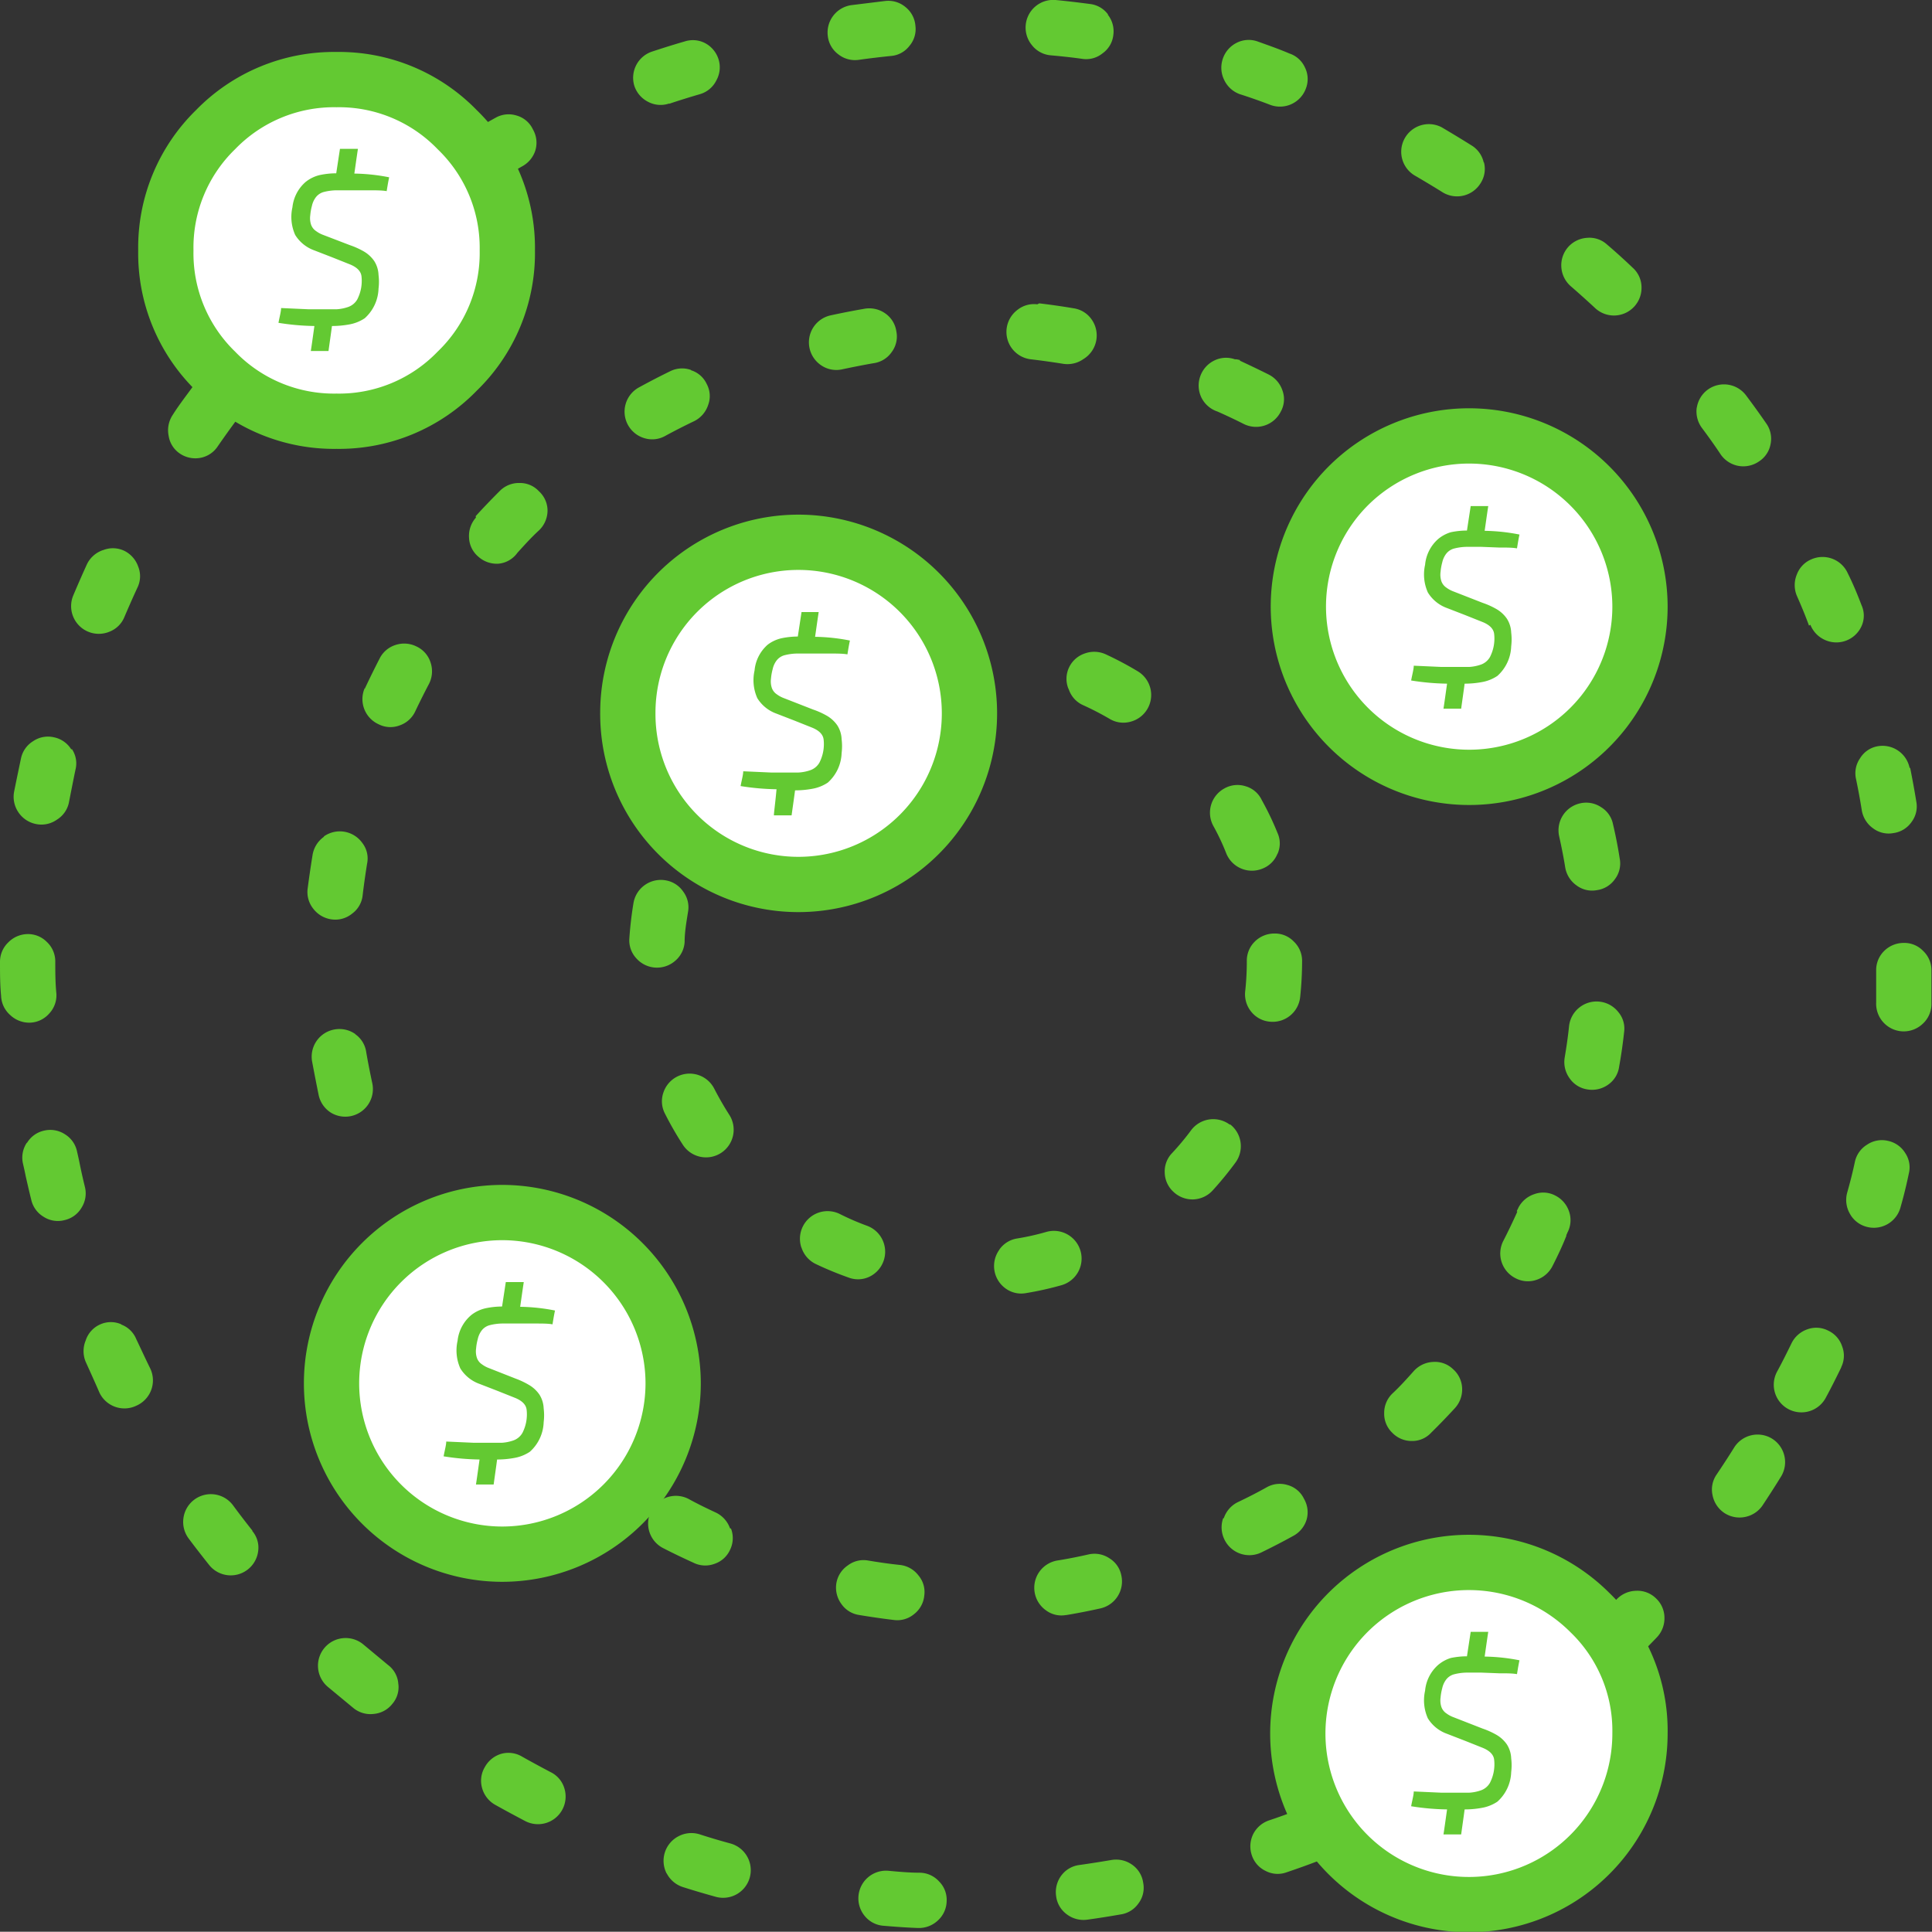 <svg xmlns="http://www.w3.org/2000/svg" viewBox="0 0 139.8 139.78"><rect x="0" y="0" width="139.8" height="139.78" fill="#333333" stroke="none"/><defs><style>.cls-1{fill:#63c932;}.cls-2{fill:#fff;}.cls-3{fill:none;stroke:#63c932;stroke-miterlimit:3;stroke-width:4px;}</style></defs><title>15_1</title><g id="Layer_2" data-name="Layer 2"><g id="Layer_1-2" data-name="Layer 1"><g id="moedaOrbita_0_Layer0_0_STROKES_1_FILL" data-name="moedaOrbita 0 Layer0 0 STROKES 1 FILL"><path class="cls-1" d="M18.26,110.75q-.71-.89-1.38-1.8a2,2,0,0,0-3.6.86,2,2,0,0,0,.36,1.5c.49.66,1,1.31,1.5,1.94a2,2,0,0,0,3.54-1,1.85,1.85,0,0,0-.42-1.46M8.78,95.83a1.87,1.87,0,0,0-1.52,0A1.91,1.91,0,0,0,6.2,97a2,2,0,0,0,0,1.54c.34.75.68,1.5,1,2.24a2,2,0,0,0,2.66.94A2,2,0,0,0,10.86,99c-.34-.69-.66-1.39-1-2.1a1.88,1.88,0,0,0-1.1-1.06M68.5,137.57a1.88,1.88,0,0,0-.54-1.42,1.92,1.92,0,0,0-1.4-.64c-.76,0-1.52-.07-2.28-.14a2,2,0,0,0-2.16,1.82,2,2,0,0,0,.46,1.46,1.93,1.93,0,0,0,1.36.7c.83.07,1.65.13,2.48.16a2,2,0,0,0,1.44-.54,1.94,1.94,0,0,0,.64-1.4m13.42-2.64a2,2,0,0,0-1.5-.34c-.76.13-1.53.25-2.3.36a1.92,1.92,0,0,0-1.32.76,2,2,0,0,0-.38,1.48,1.91,1.91,0,0,0,.76,1.32,2,2,0,0,0,1.48.4c.81-.11,1.62-.24,2.42-.38a1.9,1.9,0,0,0,1.3-.8,1.87,1.87,0,0,0,.34-1.5,1.91,1.91,0,0,0-.8-1.3m-33.68.62a2,2,0,0,0,1.18,1c.78.25,1.57.48,2.36.7a2,2,0,0,0,2.28-2.92,2,2,0,0,0-1.22-.94q-1.11-.3-2.22-.66a2,2,0,0,0-1.52.14,2,2,0,0,0-.86,2.7m-13.16-7.7a1.93,1.93,0,0,0-.2,1.5,2,2,0,0,0,.94,1.22c.73.41,1.46.8,2.18,1.18a2,2,0,0,0,2.84-2.36,1.91,1.91,0,0,0-1-1.18c-.68-.36-1.37-.73-2.06-1.12a1.93,1.93,0,0,0-1.52-.2,2,2,0,0,0-1.2,1M26.3,119a2,2,0,0,0-2.58,3.06l1.86,1.54a1.94,1.94,0,0,0,1.46.42,1.92,1.92,0,0,0,1.36-.74,1.84,1.84,0,0,0,.42-1.46,1.86,1.86,0,0,0-.74-1.34L26.3,119m11-19.16a1.94,1.94,0,0,0-1.42.56,2,2,0,0,0-.6,1.42,1.94,1.94,0,0,0,.56,1.42c.6.6,1.21,1.18,1.84,1.74a2,2,0,0,0,1.46.52A2.06,2.06,0,0,0,41,103.41a1.92,1.92,0,0,0-.68-1.38c-.56-.5-1.11-1-1.64-1.56a1.86,1.86,0,0,0-1.4-.6m39.86,17q1.25-.21,2.46-.48A2,2,0,0,0,81.14,114a1.87,1.87,0,0,0-.86-1.24,1.94,1.94,0,0,0-1.52-.28c-.75.17-1.5.32-2.26.44a2,2,0,0,0-.82,3.6,1.87,1.87,0,0,0,1.48.34M66.46,114a1.94,1.94,0,0,0-1.34-.76c-.76-.08-1.53-.19-2.3-.32a1.88,1.88,0,0,0-1.48.36,1.94,1.94,0,0,0-.82,1.28,2,2,0,0,0,.36,1.5,1.9,1.9,0,0,0,1.28.8c.84.14,1.67.26,2.5.36a1.89,1.89,0,0,0,1.48-.42,1.92,1.92,0,0,0,.74-1.34,1.85,1.85,0,0,0-.42-1.46m-13.64-3.42a2,2,0,0,0-1-1.12c-.69-.32-1.37-.65-2-1a2,2,0,0,0-1.54-.12,2,2,0,0,0-.3,3.68c.72.37,1.45.72,2.2,1.06a1.92,1.92,0,0,0,1.52.08,1.89,1.89,0,0,0,1.12-1,1.92,1.92,0,0,0,.08-1.54M72.3,90.45a2,2,0,0,0,.46,2.78,1.91,1.91,0,0,0,1.48.34A23.23,23.23,0,0,0,76.8,93a2,2,0,0,0-1.08-3.86,18,18,0,0,1-2.14.48,1.93,1.93,0,0,0-1.28.82M58,90.29a2,2,0,0,0,1,1.16,24.48,24.48,0,0,0,2.42,1,1.91,1.91,0,0,0,1.52-.08,2,2,0,0,0,1-1.14,2,2,0,0,0-1.22-2.54,18.33,18.33,0,0,1-1.94-.84,2,2,0,0,0-2.8,2.4M48,79.07a1.92,1.92,0,0,0,.12,1.52,24.05,24.05,0,0,0,1.3,2.26,2,2,0,0,0,1.28.86,2,2,0,0,0,2.06-3.06c-.39-.61-.75-1.24-1.08-1.88a2,2,0,0,0-3.68.3M27.08,89.49a2,2,0,0,0,.1,1.54c.38.76.76,1.5,1.16,2.22a2,2,0,0,0,1.2,1,2,2,0,0,0,2.3-2.9c-.36-.66-.72-1.34-1.06-2a2,2,0,0,0-1.16-1,1.92,1.92,0,0,0-1.52.1,2,2,0,0,0-1,1.14M25.72,74.83a2,2,0,0,0-1.5-.34,2,2,0,0,0-1.64,2.3q.23,1.23.48,2.46a2,2,0,0,0,.88,1.26,2,2,0,0,0,3-2.12c-.16-.75-.31-1.5-.44-2.26a1.91,1.91,0,0,0-.8-1.3M23.44,60.55a2,2,0,0,0-.82,1.3q-.2,1.23-.36,2.46a1.93,1.93,0,0,0,.42,1.46,2,2,0,0,0,1.34.76,1.92,1.92,0,0,0,1.46-.42,1.88,1.88,0,0,0,.76-1.32c.09-.76.2-1.52.32-2.28A1.83,1.83,0,0,0,26.22,61a2,2,0,0,0-2.78-.48m26,4a1.92,1.92,0,0,0-1.28-.82,2,2,0,0,0-1.5.34,2,2,0,0,0-.82,1.3c-.14.84-.24,1.69-.3,2.56a1.91,1.91,0,0,0,.5,1.44,2,2,0,0,0,2.8.2,1.94,1.94,0,0,0,.7-1.38c0-.73.13-1.44.24-2.14a1.89,1.89,0,0,0-.34-1.5M26.4,49.77a2,2,0,0,0,1,2.64,1.88,1.88,0,0,0,1.52.08,1.94,1.94,0,0,0,1.12-1q.5-1.05,1-2a2,2,0,0,0,.12-1.54,1.91,1.91,0,0,0-1-1.16,2,2,0,0,0-1.54-.12,1.94,1.94,0,0,0-1.16,1c-.37.72-.73,1.45-1.08,2.2m8.06-12.42a2,2,0,0,0-.5,1.46,1.89,1.89,0,0,0,.66,1.36,2,2,0,0,0,1.46.52A1.89,1.89,0,0,0,37.44,40c.51-.56,1-1.11,1.58-1.64a2,2,0,0,0,.6-1.4A1.9,1.9,0,0,0,39,35.55a1.86,1.86,0,0,0-1.4-.6,1.94,1.94,0,0,0-1.42.56c-.6.6-1.19,1.21-1.76,1.84M25.2,16.61a2,2,0,0,0-1.46.5c-.61.55-1.21,1.1-1.8,1.66a1.93,1.93,0,0,0-.62,1.4,2,2,0,0,0,.54,1.44,2,2,0,0,0,1.4.62,2,2,0,0,0,1.44-.56c.56-.53,1.12-1.06,1.7-1.58a1.88,1.88,0,0,0,.68-1.36,1.94,1.94,0,0,0-.52-1.46,1.87,1.87,0,0,0-1.36-.66M50,26.77a1.92,1.92,0,0,0-1.52.1c-.76.37-1.51.76-2.24,1.16a2,2,0,0,0,.4,3.68,1.93,1.93,0,0,0,1.52-.18c.68-.37,1.37-.72,2.08-1.06a2,2,0,0,0,1-1.16,1.84,1.84,0,0,0-.1-1.52,1.86,1.86,0,0,0-1.14-1m27.34,23.1a1.91,1.91,0,0,0,1,1.12,21.3,21.3,0,0,1,1.94,1,1.93,1.93,0,0,0,1.5.22,2,2,0,0,0,1.24-.92,2,2,0,0,0-.7-2.74,24.17,24.17,0,0,0-2.3-1.22,2,2,0,0,0-1.54-.06,1.94,1.94,0,0,0-1.12,1,1.91,1.91,0,0,0-.06,1.52m-11.84-.2a22.36,22.36,0,0,1,2.22-.34,1.92,1.92,0,0,0,1.36-.72,2,2,0,0,0-1.74-3.26,24.27,24.27,0,0,0-2.64.4,1.87,1.87,0,0,0-1.26.86,1.9,1.9,0,0,0-.3,1.5A2,2,0,0,0,64,49.37a2,2,0,0,0,1.5.3M54.72,51.25a1.93,1.93,0,0,0-1.42.52l-.62.6,0,0c-.43.42-.84.84-1.24,1.28A2,2,0,0,0,53.06,57a1.9,1.9,0,0,0,1.38-.66c.34-.37.68-.73,1-1.08l0,0,.52-.48a1.92,1.92,0,0,0,.64-1.4,1.88,1.88,0,0,0-.54-1.42,1.92,1.92,0,0,0-1.4-.64m9.4-28.64a2,2,0,0,0-1.5-.34q-1.21.21-2.46.48a2,2,0,0,0-1.52,2.38,2,2,0,0,0,.88,1.26,1.94,1.94,0,0,0,1.5.26c.76-.16,1.51-.31,2.26-.44a1.9,1.9,0,0,0,1.3-.8,1.87,1.87,0,0,0,.34-1.5,1.91,1.91,0,0,0-.8-1.3m11-.66a1.93,1.93,0,0,0-1.46.42,2,2,0,0,0-.76,1.34,2,2,0,0,0,.42,1.48,2,2,0,0,0,1.34.74c.77.09,1.54.2,2.3.32a2,2,0,0,0,1.5-.34A2,2,0,0,0,79,23.13a1.92,1.92,0,0,0-1.3-.82c-.83-.14-1.66-.26-2.5-.36M1.94,82.69a1.94,1.94,0,0,0-.28,1.5c.07.3.14.61.2.92h0c.13.57.26,1.14.4,1.7a1.93,1.93,0,0,0,.9,1.24,1.89,1.89,0,0,0,1.5.24,1.91,1.91,0,0,0,1.24-.9,1.93,1.93,0,0,0,.24-1.52c-.13-.53-.25-1.06-.36-1.6h0c-.06-.31-.13-.62-.2-.92a1.91,1.91,0,0,0-.86-1.26,1.94,1.94,0,0,0-1.52-.28,1.92,1.92,0,0,0-1.24.88M5.16,54.23a1.93,1.93,0,0,0-1.26-.88,1.91,1.91,0,0,0-1.5.28,1.93,1.93,0,0,0-.88,1.24c-.17.81-.34,1.62-.5,2.42a2,2,0,0,0,.32,1.5,2,2,0,0,0,1.28.84,1.94,1.94,0,0,0,1.5-.32A1.91,1.91,0,0,0,5,58c.15-.76.3-1.53.46-2.3a1.85,1.85,0,0,0-.26-1.5M4,69.55a1.93,1.93,0,0,0-.62-1.4A1.91,1.91,0,0,0,2,67.59a2,2,0,0,0-1.4.6A1.94,1.94,0,0,0,0,69.61c0,.81,0,1.63.08,2.46a1.93,1.93,0,0,0,.66,1.38A2,2,0,0,0,2.18,74a1.93,1.93,0,0,0,1.38-.66,1.92,1.92,0,0,0,.52-1.44C4,71.09,4,70.32,4,69.55M7.44,39.81a2,2,0,0,0-1.14,1q-.52,1.14-1,2.28a2,2,0,0,0,0,1.54,2,2,0,0,0,1.08,1.08,2,2,0,0,0,1.54,0A1.91,1.91,0,0,0,9,44.65c.3-.7.61-1.41.94-2.12A1.87,1.87,0,0,0,10,41a2,2,0,0,0-1-1.14,1.91,1.91,0,0,0-1.52-.06m7.74-12.58a1.94,1.94,0,0,0-1.3.8c-.48.66-1,1.33-1.42,2a2,2,0,0,0-.3,1.5A1.89,1.89,0,0,0,13,32.81a2,2,0,0,0,1.5.32,1.92,1.92,0,0,0,1.26-.84c.45-.65.9-1.28,1.36-1.9a2,2,0,0,0-.44-2.8,2,2,0,0,0-1.5-.36m65-26.18A1.88,1.88,0,0,0,78.88.29C78.05.18,77.22.08,76.38,0a2,2,0,0,0-2.16,1.82,2,2,0,0,0,.46,1.46A1.93,1.93,0,0,0,76,4c.78.07,1.55.15,2.32.26a1.88,1.88,0,0,0,1.46-.4,1.87,1.87,0,0,0,.78-1.32,1.94,1.94,0,0,0-.4-1.48M65.52.51A1.93,1.93,0,0,0,64.06.07l-2.44.3A2,2,0,0,0,59.9,2.61a1.91,1.91,0,0,0,.76,1.32,1.94,1.94,0,0,0,1.48.4c.78-.11,1.55-.2,2.32-.28a1.86,1.86,0,0,0,1.34-.72,1.87,1.87,0,0,0,.44-1.46A1.92,1.92,0,0,0,65.52.51m-17.1,7c.74-.25,1.49-.48,2.24-.7a1.92,1.92,0,0,0,1.18-1A1.94,1.94,0,0,0,52,4.31a2,2,0,0,0-1-1.2A1.92,1.92,0,0,0,49.54,3c-.8.23-1.59.48-2.38.74A2,2,0,0,0,45.9,6.21a2,2,0,0,0,1,1.16,1.93,1.93,0,0,0,1.52.12M32.8,11a1.93,1.93,0,0,0,.22,1.5,2,2,0,0,0,2.72.72c.67-.39,1.35-.78,2-1.16a2,2,0,0,0,1-1.18,1.93,1.93,0,0,0-.18-1.52,1.86,1.86,0,0,0-1.18-1,1.92,1.92,0,0,0-1.52.16c-.72.4-1.44.81-2.14,1.22A2,2,0,0,0,32.8,11M105,129.51a1.93,1.93,0,0,0,1.52-.24c.7-.42,1.39-.86,2.08-1.32a2,2,0,0,0,.56-2.76,1.87,1.87,0,0,0-1.26-.86,1.94,1.94,0,0,0-1.5.28c-.65.43-1.3.84-2,1.24a2,2,0,0,0-.68,2.76,2,2,0,0,0,1.24.9M95.5,131a1.91,1.91,0,0,0-1.52-.06c-.7.28-1.42.54-2.14.78a2,2,0,0,0-1.16,1,2,2,0,0,0-.1,1.52,1.91,1.91,0,0,0,1,1.14,1.88,1.88,0,0,0,1.52.1c.77-.26,1.53-.53,2.28-.82a2,2,0,0,0,1.12-1.06,2,2,0,0,0-1-2.62m-7-21.1a2,2,0,0,0,.1,1.52,2,2,0,0,0,2.66.94c.78-.38,1.54-.77,2.28-1.18a2,2,0,0,0,1-1.18,1.93,1.93,0,0,0-.18-1.52,1.86,1.86,0,0,0-1.18-1,1.92,1.92,0,0,0-1.52.16q-1,.56-2.1,1.08a2,2,0,0,0-1,1.14M103.7,98.55a2,2,0,0,0-1.38.64c-.51.57-1,1.12-1.58,1.66a1.94,1.94,0,0,0-.58,1.42,1.89,1.89,0,0,0,.58,1.4,1.94,1.94,0,0,0,1.42.6,1.86,1.86,0,0,0,1.4-.6c.59-.58,1.16-1.17,1.72-1.78a2,2,0,0,0,.52-1.44,1.93,1.93,0,0,0-.66-1.38,1.88,1.88,0,0,0-1.44-.52m13,22.24a2,2,0,0,0,1.44-.56q.9-.86,1.74-1.74a2,2,0,0,0,.56-1.44,1.93,1.93,0,0,0-.62-1.4,1.91,1.91,0,0,0-1.44-.54,2,2,0,0,0-1.4.62c-.52.55-1,1.08-1.6,1.6a1.93,1.93,0,0,0-.62,1.4,2,2,0,0,0,.54,1.44,2,2,0,0,0,1.4.62m7.52-14.1a1.9,1.9,0,0,0-.3,1.5,2,2,0,0,0,.84,1.28,2,2,0,0,0,1.5.3,2,2,0,0,0,1.28-.84c.45-.68.89-1.36,1.32-2.06a2,2,0,0,0-.62-2.76,2,2,0,0,0-2.76.64c-.41.66-.83,1.3-1.26,1.94m9-7.74a1.87,1.87,0,0,0,.08-1.52,1.91,1.91,0,0,0-1-1.14,1.88,1.88,0,0,0-1.52-.1,2,2,0,0,0-1.14,1c-.34.7-.69,1.4-1.06,2.08a2,2,0,0,0,.84,2.7,2,2,0,0,0,2.7-.84c.39-.72.76-1.46,1.12-2.2m4.88-14a1.85,1.85,0,0,0-.26-1.5,1.93,1.93,0,0,0-1.26-.88,1.91,1.91,0,0,0-1.5.28,1.93,1.93,0,0,0-.88,1.24c-.16.76-.35,1.5-.56,2.24a2,2,0,0,0,.2,1.52,1.94,1.94,0,0,0,1.2.94,2,2,0,0,0,2.46-1.4c.23-.8.43-1.62.6-2.44m-1.78-16.12a1.94,1.94,0,0,0-.58,1.42c0,.77,0,1.55,0,2.32a2,2,0,0,0,1.92,2.08,2,2,0,0,0,1.44-.54,1.94,1.94,0,0,0,.64-1.4c0-.82,0-1.64,0-2.46a1.92,1.92,0,0,0-.6-1.42,1.88,1.88,0,0,0-1.4-.58,2,2,0,0,0-1.42.58m1.84-13.24A2,2,0,0,0,135.86,54a1.87,1.87,0,0,0-1.26.86,1.9,1.9,0,0,0-.3,1.5q.24,1.14.42,2.28a2,2,0,0,0,.82,1.3,1.87,1.87,0,0,0,1.48.34,1.9,1.9,0,0,0,1.3-.8,1.87,1.87,0,0,0,.34-1.5c-.13-.81-.28-1.61-.44-2.42M109.78,87.65h0a.14.14,0,0,1,0,.06c-.32.71-.65,1.4-1,2.08a2,2,0,0,0-.12,1.54,2,2,0,0,0,1,1.16,1.92,1.92,0,0,0,1.52.12,2,2,0,0,0,1.16-1c.36-.71.71-1.44,1-2.18l0-.06a1.42,1.42,0,0,0,.08-.18,1.92,1.92,0,0,0,.12-1.52,2,2,0,0,0-1-1.16,1.87,1.87,0,0,0-1.52-.1,2,2,0,0,0-1.16,1,.34.34,0,0,1-.06.12.34.34,0,0,1-.06.12m3.8-13.42c-.08.77-.19,1.54-.32,2.3a2,2,0,0,0,.36,1.5,1.9,1.9,0,0,0,1.28.8,2,2,0,0,0,1.5-.34,1.89,1.89,0,0,0,.8-1.3c.15-.83.27-1.66.36-2.5a1.85,1.85,0,0,0-.42-1.46,2,2,0,0,0-2.8-.34,2,2,0,0,0-.76,1.34M89,81.39a2,2,0,0,0-2.8.38,19.26,19.26,0,0,1-1.38,1.66,1.9,1.9,0,0,0-.54,1.42,1.94,1.94,0,0,0,.64,1.4,2,2,0,0,0,1.42.54,2,2,0,0,0,1.4-.64,24.68,24.68,0,0,0,1.64-2,2,2,0,0,0-.38-2.8m1.8-13.22a1.94,1.94,0,0,0-.58,1.42,20,20,0,0,1-.12,2.2,2,2,0,0,0,.44,1.46,1.94,1.94,0,0,0,1.36.72,2,2,0,0,0,2.18-1.78,24.87,24.87,0,0,0,.14-2.6,1.92,1.92,0,0,0-.6-1.42,1.88,1.88,0,0,0-1.4-.58,2,2,0,0,0-1.42.58m1.64-6.34a1.83,1.83,0,0,0,0-1.52,20.79,20.79,0,0,0-1.14-2.38,1.86,1.86,0,0,0-1.18-1,1.92,1.92,0,0,0-1.52.16,2,2,0,0,0-.8,2.72,16.28,16.28,0,0,1,.94,2,2,2,0,0,0,1.08,1.08,2,2,0,0,0,1.54,0,1.91,1.91,0,0,0,1.08-1.08m21.64,2.3a1.87,1.87,0,0,0,1.48.34,1.9,1.9,0,0,0,1.3-.8,1.87,1.87,0,0,0,.34-1.5q-.19-1.23-.48-2.46a1.87,1.87,0,0,0-.86-1.24,1.94,1.94,0,0,0-1.52-.28,2,2,0,0,0-1.52,2.38c.17.76.32,1.51.44,2.26a2,2,0,0,0,.82,1.3m-6.3-17.88a2,2,0,0,0,.16,1.52c.38.67.74,1.35,1.08,2.06a2,2,0,0,0,1.14,1,1.92,1.92,0,0,0,1.54-.1,1.85,1.85,0,0,0,1-1.14,1.87,1.87,0,0,0-.08-1.52c-.38-.77-.77-1.51-1.18-2.24a1.87,1.87,0,0,0-1.2-.94,2,2,0,0,0-2.46,1.36m-9-10.54a1.89,1.89,0,0,0,.66,1.36c.58.51,1.14,1,1.68,1.58a1.94,1.94,0,0,0,1.42.6,2.05,2.05,0,0,0,2-2,1.92,1.92,0,0,0-.6-1.42c-.59-.6-1.21-1.18-1.84-1.74a1.91,1.91,0,0,0-1.44-.5,1.93,1.93,0,0,0-1.38.66,2,2,0,0,0-.5,1.46m-9.06-9.6L89.48,26l-.12,0a1.92,1.92,0,0,0-1.52.1,2,2,0,0,0-1,1.16,2,2,0,0,0,.1,1.52,2,2,0,0,0,1.16,1c.65.29,1.29.59,1.9.9a2,2,0,0,0,2.68-.9,1.84,1.84,0,0,0,.12-1.52,2,2,0,0,0-1-1.16c-.68-.34-1.37-.67-2.08-1M131,45.21a2,2,0,0,0,1.06,1.1,2,2,0,0,0,2.64-1,1.83,1.83,0,0,0,0-1.52c-.3-.79-.62-1.56-1-2.32a2,2,0,0,0-2.62-1,1.91,1.91,0,0,0-1.06,1.1,2,2,0,0,0,0,1.54c.31.7.61,1.42.88,2.16m-8.12-15.8a2,2,0,0,0,.36,1.48c.47.63.93,1.27,1.36,1.92a2,2,0,0,0,1.28.84,2,2,0,0,0,1.5-.32,1.89,1.89,0,0,0,.84-1.26,1.91,1.91,0,0,0-.32-1.5q-.69-1-1.44-2a2,2,0,0,0-2.78-.44,2,2,0,0,0-.8,1.32m-4-8.76a1.91,1.91,0,0,0-.64-1.38q-.9-.86-1.86-1.68a1.89,1.89,0,0,0-1.44-.48,2,2,0,0,0-1.38.68,2,2,0,0,0-.48,1.46,2,2,0,0,0,.68,1.36c.6.52,1.19,1.05,1.76,1.58a2,2,0,0,0,1.42.54,2,2,0,0,0,1.94-2.08m-11.42-9a1.93,1.93,0,0,0-.9-1.24c-.7-.44-1.41-.87-2.14-1.3a2,2,0,0,0-2,3.46c.7.41,1.39.82,2.06,1.24a2,2,0,0,0,2.76-.66,1.89,1.89,0,0,0,.24-1.5M89.7,6.81q1.13.36,2.22.78a2,2,0,0,0,2.58-1.2,1.88,1.88,0,0,0-.08-1.52,1.88,1.88,0,0,0-1.12-1C92.53,3.54,91.75,3.27,91,3a1.92,1.92,0,0,0-1.52.1,2,2,0,0,0-1,1.16,2,2,0,0,0,.1,1.52A2,2,0,0,0,89.7,6.81Z"/></g><g id="moedas2_0_Layer0_0_FILL" data-name="moedas2 0 Layer0 0 FILL"><path class="cls-2" d="M70.15,51.61A12.34,12.34,0,0,0,57.79,39.25,12.34,12.34,0,0,0,45.43,51.61,12.38,12.38,0,0,0,57.79,64,12.38,12.38,0,0,0,70.15,51.61Z"/></g><path id="moedas2_0_Layer0_0_1_STROKES" data-name="moedas2 0 Layer0 0 1 STROKES" class="cls-3" d="M70.15,51.6A12.38,12.38,0,0,1,57.79,64,12.34,12.34,0,0,1,45.43,51.6,12.34,12.34,0,0,1,57.79,39.24,12.38,12.38,0,0,1,70.15,51.6Z"/><g id="moedas2_0_Layer0_1_FILL" data-name="moedas2 0 Layer0 1 FILL"><path class="cls-1" d="M55.55,46.65a2.82,2.82,0,0,0-.95,1.87,3.18,3.18,0,0,0,.2,2,2.69,2.69,0,0,0,1.39,1.12l1.29.5,1.28.51c.54.22.81.52.84.89a2.93,2.93,0,0,1-.31,1.65,1.22,1.22,0,0,1-.65.54,3.11,3.11,0,0,1-.86.17c-.56,0-1.22,0-2,0l-2-.09c0,.24-.1.59-.19,1.07a17.75,17.75,0,0,0,2.6.23C56.09,58.2,56,58.8,56,59h1.28c.11-.8.2-1.41.25-1.81a6.82,6.82,0,0,0,1.23-.11,2.93,2.93,0,0,0,1.14-.45,3,3,0,0,0,1-2.14,4.06,4.06,0,0,0,0-1,2,2,0,0,0-.31-1,2.35,2.35,0,0,0-.76-.7,5.72,5.72,0,0,0-1-.45l-2.1-.82a2.06,2.06,0,0,1-.52-.28.93.93,0,0,1-.36-.46,1.51,1.51,0,0,1-.06-.68,3.77,3.77,0,0,1,.12-.68,1.6,1.6,0,0,1,.28-.62,1.08,1.08,0,0,1,.55-.38,3.81,3.81,0,0,1,1-.13h1l1.29,0c.52,0,.95,0,1.29.06.07-.44.13-.78.18-1a13.8,13.8,0,0,0-2.52-.27c.06-.4.14-1,.26-1.79H58l-.27,1.77a5.82,5.82,0,0,0-1.16.12A2.57,2.57,0,0,0,55.55,46.65Z"/></g><path class="cls-2" d="M118.67,43.91a12.36,12.36,0,1,0-21.1,8.73,12.36,12.36,0,0,0,21.1-8.73Z"/><path class="cls-3" d="M118.67,43.9a12.36,12.36,0,1,1-21.11-8.74,12.37,12.37,0,0,1,21.11,8.74Z"/><path class="cls-1" d="M104.07,39a2.82,2.82,0,0,0-.95,1.87,3.18,3.18,0,0,0,.2,2A2.69,2.69,0,0,0,104.71,44l1.29.5,1.28.51c.54.22.81.52.84.89a2.93,2.93,0,0,1-.31,1.65,1.22,1.22,0,0,1-.65.54,3.11,3.11,0,0,1-.86.17c-.56,0-1.22,0-2,0l-2-.09c0,.24-.1.59-.19,1.07a17.75,17.75,0,0,0,2.6.23c-.14,1-.23,1.64-.26,1.81h1.28c.11-.8.2-1.41.25-1.81a6.82,6.82,0,0,0,1.23-.11,2.93,2.93,0,0,0,1.14-.45,3,3,0,0,0,1-2.14,4.06,4.06,0,0,0,0-1,2,2,0,0,0-.31-1,2.35,2.35,0,0,0-.76-.7,5.72,5.72,0,0,0-1-.45l-2.1-.82a2.06,2.06,0,0,1-.52-.28.93.93,0,0,1-.36-.46,1.51,1.51,0,0,1-.06-.68,3.77,3.77,0,0,1,.12-.68,1.6,1.6,0,0,1,.28-.62,1.08,1.08,0,0,1,.55-.38,3.81,3.81,0,0,1,1-.13h1l1.29.05c.52,0,.95,0,1.29.06.07-.44.13-.78.18-1a13.8,13.8,0,0,0-2.52-.27c.06-.4.14-1,.26-1.79h-1.27l-.27,1.77a5.82,5.82,0,0,0-1.16.12A2.57,2.57,0,0,0,104.07,39Z"/><path class="cls-2" d="M48.71,100.11A12.34,12.34,0,0,0,36.35,87.75a12.36,12.36,0,0,0,0,24.72,12.38,12.38,0,0,0,12.36-12.36Z"/><path class="cls-3" d="M48.71,100.1a12.38,12.38,0,0,1-12.36,12.36,12.36,12.36,0,1,1,0-24.72A12.38,12.38,0,0,1,48.71,100.1Z"/><path class="cls-1" d="M34.11,95.15a2.82,2.82,0,0,0-1,1.87,3.18,3.18,0,0,0,.2,2,2.69,2.69,0,0,0,1.39,1.12l1.29.5,1.28.51c.54.22.81.52.84.89a2.93,2.93,0,0,1-.31,1.65,1.22,1.22,0,0,1-.65.54,3.11,3.11,0,0,1-.86.17c-.56,0-1.22,0-2,0l-2-.09c0,.24-.1.59-.19,1.07a17.75,17.75,0,0,0,2.6.23c-.14,1-.23,1.64-.26,1.81h1.28c.11-.8.2-1.41.25-1.81a6.82,6.82,0,0,0,1.23-.11,2.93,2.93,0,0,0,1.14-.45,3,3,0,0,0,1-2.14,4.06,4.06,0,0,0,0-1,2,2,0,0,0-.31-1,2.35,2.35,0,0,0-.76-.7,5.72,5.72,0,0,0-.95-.45L35.39,99a2.06,2.06,0,0,1-.52-.28.93.93,0,0,1-.36-.46,1.51,1.51,0,0,1-.06-.68,3.77,3.77,0,0,1,.12-.68,1.6,1.6,0,0,1,.28-.62,1.08,1.08,0,0,1,.55-.38,3.81,3.81,0,0,1,1-.13h1l1.29,0c.52,0,1,0,1.29.06.07-.44.13-.78.18-1a13.8,13.8,0,0,0-2.52-.27c.06-.4.14-1,.26-1.79H36.6l-.27,1.77a5.82,5.82,0,0,0-1.16.12A2.57,2.57,0,0,0,34.11,95.15Z"/><path class="cls-2" d="M118.67,125.43a12.38,12.38,0,1,0-3.62,8.73A11.94,11.94,0,0,0,118.67,125.43Z"/><path class="cls-3" d="M118.67,125.42a12.38,12.38,0,1,1-3.63-8.74A11.88,11.88,0,0,1,118.67,125.42Z"/><path class="cls-1" d="M104.07,120.47a2.82,2.82,0,0,0-.95,1.87,3.18,3.18,0,0,0,.2,2,2.69,2.69,0,0,0,1.39,1.12l1.29.5,1.28.51c.54.22.81.52.84.89a2.93,2.93,0,0,1-.31,1.65,1.22,1.22,0,0,1-.65.54,3.11,3.11,0,0,1-.86.17c-.56,0-1.22,0-2,0l-2-.09c0,.24-.1.59-.19,1.07a17.75,17.75,0,0,0,2.6.23c-.14,1-.23,1.64-.26,1.81h1.28c.11-.8.2-1.41.25-1.81a6.82,6.82,0,0,0,1.23-.11,2.93,2.93,0,0,0,1.14-.45,3,3,0,0,0,1-2.14,4.06,4.06,0,0,0,0-1,2,2,0,0,0-.31-1,2.35,2.35,0,0,0-.76-.7,5.72,5.72,0,0,0-1-.45l-2.1-.82a2.06,2.06,0,0,1-.52-.28.93.93,0,0,1-.36-.46,1.51,1.51,0,0,1-.06-.68,3.77,3.77,0,0,1,.12-.68,1.6,1.6,0,0,1,.28-.62,1.08,1.08,0,0,1,.55-.38,3.81,3.81,0,0,1,1-.13h1l1.29.05c.52,0,.95,0,1.29.06.07-.44.13-.78.18-1a13.8,13.8,0,0,0-2.52-.27c.06-.4.14-1,.26-1.79h-1.27l-.27,1.77a5.82,5.82,0,0,0-1.16.12A2.57,2.57,0,0,0,104.07,120.47Z"/><path class="cls-2" d="M36.71,18.13a11.94,11.94,0,0,0-3.62-8.75,11.9,11.9,0,0,0-8.74-3.61,11.91,11.91,0,0,0-8.74,3.61A11.94,11.94,0,0,0,12,18.13a11.9,11.9,0,0,0,3.62,8.73,11.89,11.89,0,0,0,8.74,3.63,11.88,11.88,0,0,0,8.74-3.63A11.9,11.9,0,0,0,36.71,18.13Z"/><path class="cls-3" d="M36.71,18.12a11.88,11.88,0,0,1-3.63,8.74,11.9,11.9,0,0,1-8.73,3.62,11.94,11.94,0,0,1-8.75-3.62A11.9,11.9,0,0,1,12,18.12,11.91,11.91,0,0,1,15.6,9.38a11.94,11.94,0,0,1,8.75-3.62,11.9,11.9,0,0,1,8.73,3.62A11.89,11.89,0,0,1,36.71,18.12Z"/><path class="cls-1" d="M22.11,13.17A2.82,2.82,0,0,0,21.16,15a3.18,3.18,0,0,0,.2,2,2.69,2.69,0,0,0,1.39,1.12l1.29.5,1.28.51c.54.22.81.52.84.89a2.93,2.93,0,0,1-.31,1.65,1.22,1.22,0,0,1-.65.54,3.11,3.11,0,0,1-.86.17c-.56,0-1.22,0-2,0l-2-.09c0,.24-.1.59-.19,1.07a17.75,17.75,0,0,0,2.6.23c-.14,1-.23,1.64-.26,1.81h1.28c.11-.8.2-1.41.25-1.81a6.82,6.82,0,0,0,1.23-.11,2.93,2.93,0,0,0,1.14-.45,3,3,0,0,0,1-2.14,4.06,4.06,0,0,0,0-1,2,2,0,0,0-.31-1,2.35,2.35,0,0,0-.76-.7,5.72,5.72,0,0,0-1-.45L23.39,17a2.06,2.06,0,0,1-.52-.28.93.93,0,0,1-.36-.46,1.51,1.51,0,0,1-.06-.68,3.77,3.77,0,0,1,.12-.68,1.6,1.6,0,0,1,.28-.62,1.08,1.08,0,0,1,.55-.38,3.81,3.81,0,0,1,1-.13h1l1.29,0c.52,0,.95,0,1.29.06.07-.44.13-.78.18-1a13.8,13.8,0,0,0-2.52-.27c.06-.4.14-1,.26-1.79H24.6l-.27,1.77a5.82,5.82,0,0,0-1.16.12A2.57,2.57,0,0,0,22.11,13.17Z"/></g></g></svg>